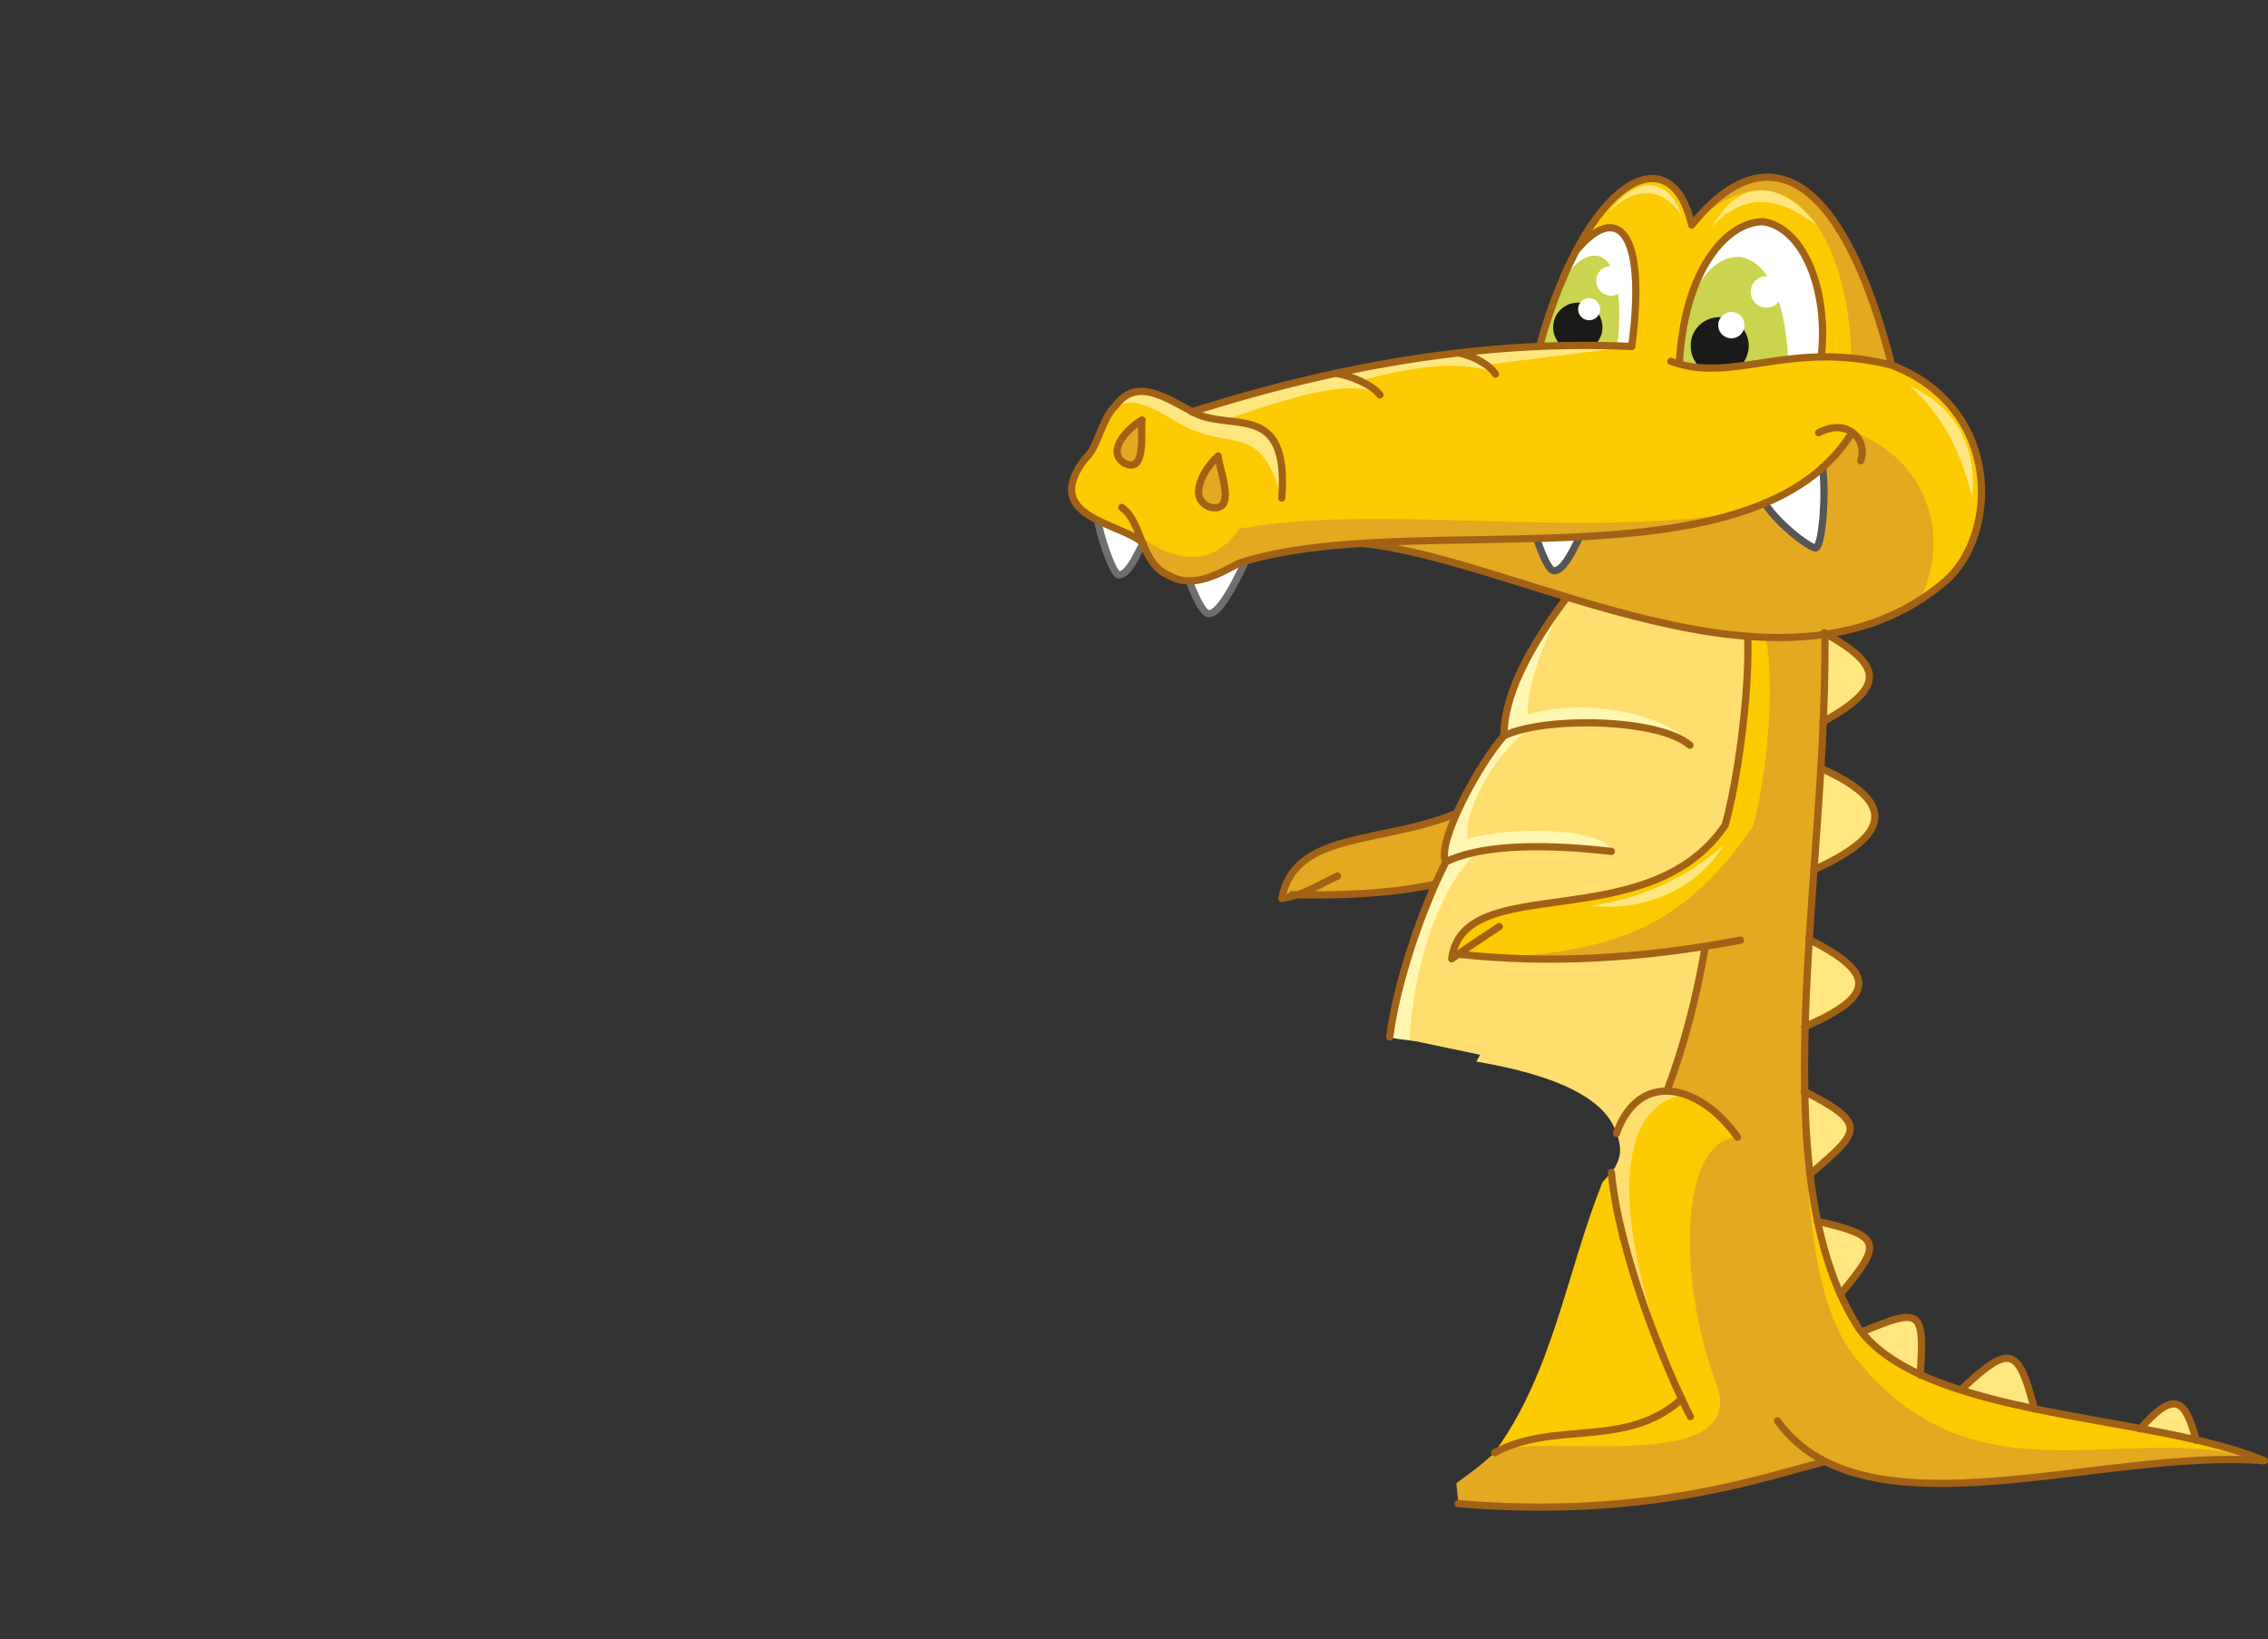<?xml version="1.0" encoding="utf-8"?>
<!-- Generator: Adobe Illustrator 21.1.0, SVG Export Plug-In . SVG Version: 6.00 Build 0)  -->
<svg version="1.1" id="Layer_1" xmlns="http://www.w3.org/2000/svg" xmlns:xlink="http://www.w3.org/1999/xlink" x="0px" y="0px"
	 viewBox="0 0 534 386" style="enable-background:new 0 0 534 386;" xml:space="preserve">
<rect x="0" y="0" width="534" height="386" fill="#333333" stroke="none"/>
<style type="text/css">
	.st0{fill-rule:evenodd;clip-rule:evenodd;fill:#E3A921;}
	.st1{fill-rule:evenodd;clip-rule:evenodd;fill:#FFE67E;}
	.st2{fill-rule:evenodd;clip-rule:evenodd;fill:#FCCA00;}
	.st3{fill-rule:evenodd;clip-rule:evenodd;fill:#FFF6B1;}
	.st4{fill-rule:evenodd;clip-rule:evenodd;fill:#FFDE6F;}
	.st5{fill:none;stroke:#A16215;stroke-width:1.701;stroke-linecap:round;stroke-linejoin:round;stroke-miterlimit:22.926;}
	.st6{fill-rule:evenodd;clip-rule:evenodd;fill:#FFFFFF;}
	.st7{fill-rule:evenodd;clip-rule:evenodd;fill:#CAD44E;}
	.st8{fill-rule:evenodd;clip-rule:evenodd;fill:#1A1A18;}
	.st9{fill:none;stroke:#6E6E6E;stroke-width:1.701;stroke-linecap:round;stroke-linejoin:round;stroke-miterlimit:22.926;}
	.st10{fill:none;stroke:#575656;stroke-width:1.701;stroke-linecap:round;stroke-linejoin:round;stroke-miterlimit:22.926;}
</style>
<path class="st0" d="M306.3,210.2c17.8,0.9,32.8-1.2,45.1-6.6l5.5-21.3c-19.3,19.9-49.1,8.2-55,29.1L306.3,210.2z"/>
<path class="st1" d="M433.2,304.7l-5.4-17.2C443.2,291.1,443.2,292.9,433.2,304.7z M426.1,276.6l-1.3-19.6
	C440.4,264.9,437.7,266.6,426.1,276.6z M424.9,241.8l1-20.6C441.5,229.1,442.1,234.4,424.9,241.8z M427,204.8l1.6-23.9
	C445.9,188.7,446,196.4,427,204.8z M429.2,170l0.3-21C443.3,156.7,444.3,161.6,429.2,170z M478.9,331.8l-17.2-4.6
	C473.2,316.4,475.2,317.2,478.9,331.8z M517.1,339.2l-13.2-2.7C512.4,327,514.7,329.9,517.1,339.2z M452.1,323.8
	c-5.6-2.5-10.2-5.9-13.6-10.2C452.2,307.9,453.2,308.4,452.1,323.8z"/>
<path class="st2" d="M401.5,222.9c-1.9,12-4.9,23.2-8.9,33.7c-9.6,2.4-18.7,28.4,3.4,72.9c-13.2,12.4-33.4,4.8-44.1,12.7l-6.9,5.9
	c20.1,5.8,60.4,1.9,84.7-3.8c22.7,11.5,70.1-1.9,103.4-0.1c-31.3-11.1-77.6-10.8-94.7-30.5c-8.6-11.9-13.5-30.3-13.6-56.6
	c-1-38.1,6.1-80.4,4.5-116.6l-19.4,2.3c3.7,3.9,0.6,36.1-3.7,51.6c-18.2,26.8-61.6,10.4-64.4,31.5l1.5-1
	C358.3,226.6,378.2,225.7,401.5,222.9z"/>
<path class="st0" d="M401.5,222.9c-1.9,12-4.9,23.2-8.9,33.7l9.3,4.2l7.2,7c-13.3,0.6-14.4,32.1-5.3,57.2
	c9.1,22.4-37,12.9-50.3,16.4l-10.6,7.9l0.5,5c37.4,3.9,60-2.6,86.4-9.9c22.7,11.5,70.1-1.9,103.4-0.1
	c-31.3-11.1-68.2,12.3-97.3-25.8c-8.6-11.9-10.8-35-11-61.3c-1-38.1,6.1-80.4,4.5-116.6l-19.2,2.3c9.6-1.1,6.9,36.1,2.6,51.6
	c-18.2,26.8-36.2,29.4-64.4,31.5l1.5-1C364.8,226.6,378.2,225.7,401.5,222.9z"/>
<path class="st3" d="M370.9,138.1c16.2,3.5,29.1,5,39,4.6c2.9,10.2,1.4,27.9-3.7,51.6c-19,26-59.4,10.2-64.4,31.5l1.5-1
	c16.3,2.1,36,1.1,58.2-1.8c-2.8,13.4-5.5,24.5-8.9,33.7l-8.1,2.3c-15.6-14.7-46-12.2-57.3-14.7c1-13.2,3-18.5,13.2-41.2
	c-1-6.4,4.8-18.8,13.7-29.7C354,163.3,360.3,151.4,370.9,138.1z"/>
<path class="st4" d="M370.9,138.1c16.2,3.5,29.1,5,39,4.6c2.9,10.2,1.4,27.9-3.7,51.6c-19,26-59.4,10.2-64.4,31.5l1.5-1
	c16.3,2.1,36,1.1,58.2-1.8c-2.8,13.4-5.5,24.5-8.9,33.7c-6.1,1.4-10,4.8-11.9,10.1c0.9,3.2,1.5,5.5-1.3,9.4
	c1.7,20.2,8.1,34.5,14.7,49.4c-17.3-46.4-10.7-65.3,1.9-67.7c-6.3-1.4-11.7,0.4-15.4,9c-2.4-7.9-13.4-13.6-33-16.9l0.9-1.6
	l-16.6-3.5c0.5-12.6,5-33.7,15.7-44.1c-6.7-3.9,3.6-23.6,13.1-29.5C357.2,168.2,363,149.1,370.9,138.1z"/>
<path class="st3" d="M357.1,169.3c12.5-5.7,36-1.7,40.8,6.2c-12.1-6.4-26.6-7.1-43.8-2.2L357.1,169.3z M343.4,198.4
	c8-3.9,34.3-4,36,2c-19.5-2-29.4-1.3-39.3,2.4L343.4,198.4z"/>
<path class="st2" d="M379.4,276.1c1.2,18.3,9.4,37,16.5,53.3c-12.7,11.1-29.9,4.9-44.1,12.7c13.8-18.7,17-42.4,25.5-63.7
	L379.4,276.1z"/>
<path class="st5" d="M370.9,138.1c-11.6,14.8-16.8,26.2-16.8,35.2c-5.7,6.3-16,25.2-13.7,29.7c-6,12-11.5,28.5-13.2,41.2
	 M354.1,173.3c9.3-4.6,36.4-4.2,43.8,2.2 M304.2,210.7c10.5,0.2,22.9-0.1,33.7-2.5 M342.8,191.6c-17.9,7.3-38,4.1-41,20
	c5.7-1.1,6.7-2.2,13.1-5.3 M340.3,203c7.7-3.7,20.7-4.6,39.1-2.5"/>
<path class="st5" d="M429.7,344.2c-15.3,3.9-42.3,13.6-86.4,9.9 M396,329.4c-13,11.9-29.9,5-44.1,12.7 M379.4,276.1
	c1.7,18.7,12.5,45.7,18.6,57.5 M409.1,267.8c-9.1-12.8-23.3-15.7-28.5-0.9 M401.5,222.9c-2.1,12.4-5.2,23.9-8.9,33.7 M343.3,224.7
	c20.7,2.3,42.9,1.2,66.5-3.3 M409.9,142.7c3.7,3.9,0.6,36.1-3.7,51.6c-18.2,26.8-61.6,10.4-64.4,31.5c4.2-3,8-5.5,11.2-7.6
	 M429.4,140.4c2.8,57.5-16.5,134.2,8.3,172.5c15.6,21.2,69.1,20,95.5,31.1c-38.2-3.1-94.2,19.1-114.7-9.4"/>
<path class="st2" d="M321.1,127.9c-11.6,0.1-21.4,1.6-29.3,4.7c-11.4,7.1-19,5.6-22.7-4.5c-4.6-6.7-24.7-3.8-13.7-20l3.6-6.2
	c3.3-8.9,9.3-12.6,21.6-4.9c22.1-7.4,47.9-13.2,82-15.5c10.9-39.5,31-50,35.8-28.5c16.9-21,35.1-14.1,47.1,33
	c26.3,12.5,25.2,40,12.6,50.9C419.7,169.5,358.6,131.9,321.1,127.9z"/>
<path class="st6" d="M371.3,58.9l-4.6,10l-4.2,12.6h21.6C387.8,54.1,380.7,47.7,371.3,58.9z"/>
<path class="st7" d="M380.8,81.6l-18.2-0.1c2.5-12.4,7.6-21.5,13.1-21.3C380.7,60.6,382.1,69.9,380.8,81.6z"/>
<path class="st0" d="M435.9,84.3c-0.3-26.1-13.8-53.4-37.5-31.4c16.9-21,35.1-14.1,47.1,33L435.9,84.3z M321.1,127.9
	c-11.6,0.1-21.4,1.6-29.3,4.7c-11.4,7.1-19,5.6-22.7-4.5c-4.6-6.7,11.7,12.6,22.7-3.6c33-5.9,74.9,2.1,116.6-3.5
	c10.2-2.2,19.3-8.7,27.3-19.5c17.3,5.9,24.3,24.1,16.2,39.9C411.5,163.8,373.3,136.5,321.1,127.9z"/>
<ellipse transform="matrix(8.884244e-02 -0.996 0.996 8.884244e-02 261.799 440.241)" class="st8" cx="371.5" cy="77" rx="5.8" ry="5.8"/>
<ellipse transform="matrix(8.866221e-02 -0.996 0.996 8.866221e-02 268.482 439.067)" class="st6" cx="374.2" cy="72.8" rx="2.6" ry="2.6"/>
<path class="st6" d="M293.1,132.6c-4.4,1.4-9.2,3.7-13.1,4.2c2.1,5.5,3.7,8,4.8,7.7C286.9,144.4,289.8,139.5,293.1,132.6z"/>
<path class="st9" d="M280,136.8c2.1,5.5,3.7,8,4.8,7.7c2.1-0.2,5-5,8.3-12"/>
<path class="st6" d="M269.1,128.1l-10.5-5.1c1.5,6.6,4,12.6,5,12.4C265.4,135.2,266.9,132.4,269.1,128.1z"/>
<path class="st9" d="M258.5,123c1.5,6.6,4,12.6,5,12.4c1.9-0.2,3.4-3,5.5-7.3"/>
<path class="st6" d="M428.8,84c-11.1,0.6-23.8,4.5-33.4,1.7c1.1-21.6,10.8-33.4,19.7-33.5C424.7,53.6,430.6,68.5,428.8,84z"/>
<path class="st7" d="M421,84.6c-8.5,0.4-16,3.6-25.6,1.1c0.9-17.2,7.3-25.4,14.2-25.2C417.2,61.6,420.5,73,421,84.6z"/>
<path class="st6" d="M429.2,110.1c-4.7,3.2-9.2,6-13.7,8.5c3.5,5.4,11.4,11.1,12.1,10.5C429.2,128.2,430.1,116,429.2,110.1z"/>
<path class="st10" d="M415.5,118.5c3.5,5.4,11.4,11.1,12.1,10.5c1.5-0.8,2.4-13,1.5-18.9"/>
<path class="st6" d="M371.8,126.5l-10,0.6c1.8,5.2,3.2,7.6,4.2,7.3C367.9,134.2,369.6,131.1,371.8,126.5z"/>
<path class="st10" d="M361.9,127.1c1.8,5.2,3.2,7.6,4.2,7.3c1.8-0.2,3.6-3.3,5.8-7.9"/>
<path class="st8" d="M405.5,74.7c3.8,0.3,6.6,3.7,6.2,7.4c-0.2,1.9-1.1,3.5-2.4,4.6h-8.8c-1.7-1.4-2.6-3.5-2.4-5.9
	C398.4,77.1,401.7,74.4,405.5,74.7z"/>
<ellipse transform="matrix(8.887656e-02 -0.996 0.996 8.887656e-02 295.123 475.836)" class="st6" cx="407.7" cy="76.6" rx="3.1" ry="3.1"/>
<ellipse transform="matrix(8.913580e-02 -0.996 0.996 8.913580e-02 310.308 476.858)" class="st6" cx="415.9" cy="68.8" rx="3.7" ry="3.7"/>
<ellipse transform="matrix(8.927365e-02 -0.996 0.996 8.927365e-02 279.531 438.009)" class="st6" cx="379.3" cy="66.2" rx="3.5" ry="3.5"/>
<path class="st1" d="M449.6,90.8c7.6,6.8,12.1,15.4,14.8,26.5C465.5,105.3,460.5,95.8,449.6,90.8z M427.8,53.1
	c-7.5-5.6-15.9-9.1-24.7,0.3C410.7,40.1,420.8,44,427.8,53.1z M396,51c-3.3-5.5-9.7-8.5-17.1-1.1C385.7,40.7,393.4,42.2,396,51z
	 M280.6,97c30-10.3,64.5-15.5,103.6-15.4L350,85.9l2.2,2.2c-6.4-3.1-17.1-2.5-32.1,1.6l4.9,3.4c-5.6-3.6-16.4-1.3-37.1,6l7.4,1.3
	c6.1,2.9,7.4,9.2,6.5,17c-4.5-16.1-9.9-12.3-19.5-15.6c-6.6-2-13.1-9.5-19.8-6.1C266.6,89.5,273.2,92,280.6,97z M405.8,199
	c-8.5,7.8-20,12.8-31.4,14.3C386.4,214.8,399.5,209.7,405.8,199z"/>
<path class="st5" d="M461.8,327.2c11.5-10.8,13.4-10,17.2,4.6 M438.5,313.6c13.7-5.7,14.7-5.3,13.6,10.2 M427.9,287.6
	c15.4,3.5,15.3,5.3,5.4,17.2 M424.8,257c15.6,7.9,12.8,9.6,1.3,19.6 M425.9,221.2c15.6,7.9,16.1,13.2-1,20.6 M428.7,180.9
	c17.2,7.7,17.3,15.4-1.6,23.9 M429.5,149c13.7,7.7,14.8,12.6-0.3,21 M503.9,336.5c8.4-9.6,10.7-6.6,13.2,2.7"/>
<path class="st5" d="M395.4,85.7c1.1-21.6,10.8-33.4,19.7-33.5c9.6,1.4,15.5,16.3,13.7,31.9 M428.2,101.9c7.1-3.7,11.6,2,9.9,6.6
	 M435.4,102.9c-24.2,36.4-103.4,16.7-143.6,29.7c-3.9,2-10.7,6.3-16.4,3c-7.1-2.9-6.3-12.7-11.3-16.1 M301.8,117.3
	c1.8-23.5-12.2-15.2-21.2-20.4c-6.7-3.6-13.1-7.9-18-1.3c-3.3,3.1-4.1,9.9-7.1,12.4c-10.8,14,8.8,15.1,13.7,20 M343.1,83.1
	c3.2,0.4,7.6,2.7,9,5 M314.3,87.9c3.8,0.5,8.9,2.8,10.6,5.1 M280.6,97c37-11.8,71.5-16.9,103.6-15.4 M384.2,81.5
	c3.6-27.4-3.5-33.8-12.9-22.7 M445.5,86c-24.5-6.1-37.1,4.5-52.1-0.9 M362.5,81.5c10.9-39.5,31-50,35.8-28.5
	c16.9-21,35.1-14.1,47.1,33c26.1,10,25.2,40,12.6,50.9c-38.4,32.7-99.5-5-137-8.9"/>
<path class="st0" d="M268.9,98.9c-0.4,3,1.1,13-4.3,10.1C260.3,106,265.9,100.6,268.9,98.9z M286.8,107.4c0.3,3.3,4.7,13.7-2,12
	C279.3,117.2,283.8,110,286.8,107.4z"/>
<path class="st5" d="M268.9,98.9c-0.4,3,1.1,13-4.3,10.1C260.3,106,265.9,100.6,268.9,98.9z M286.8,107.4c0.3,3.3,4.7,13.7-2,12
	C279.3,117.2,283.8,110,286.8,107.4z"/>
</svg>
